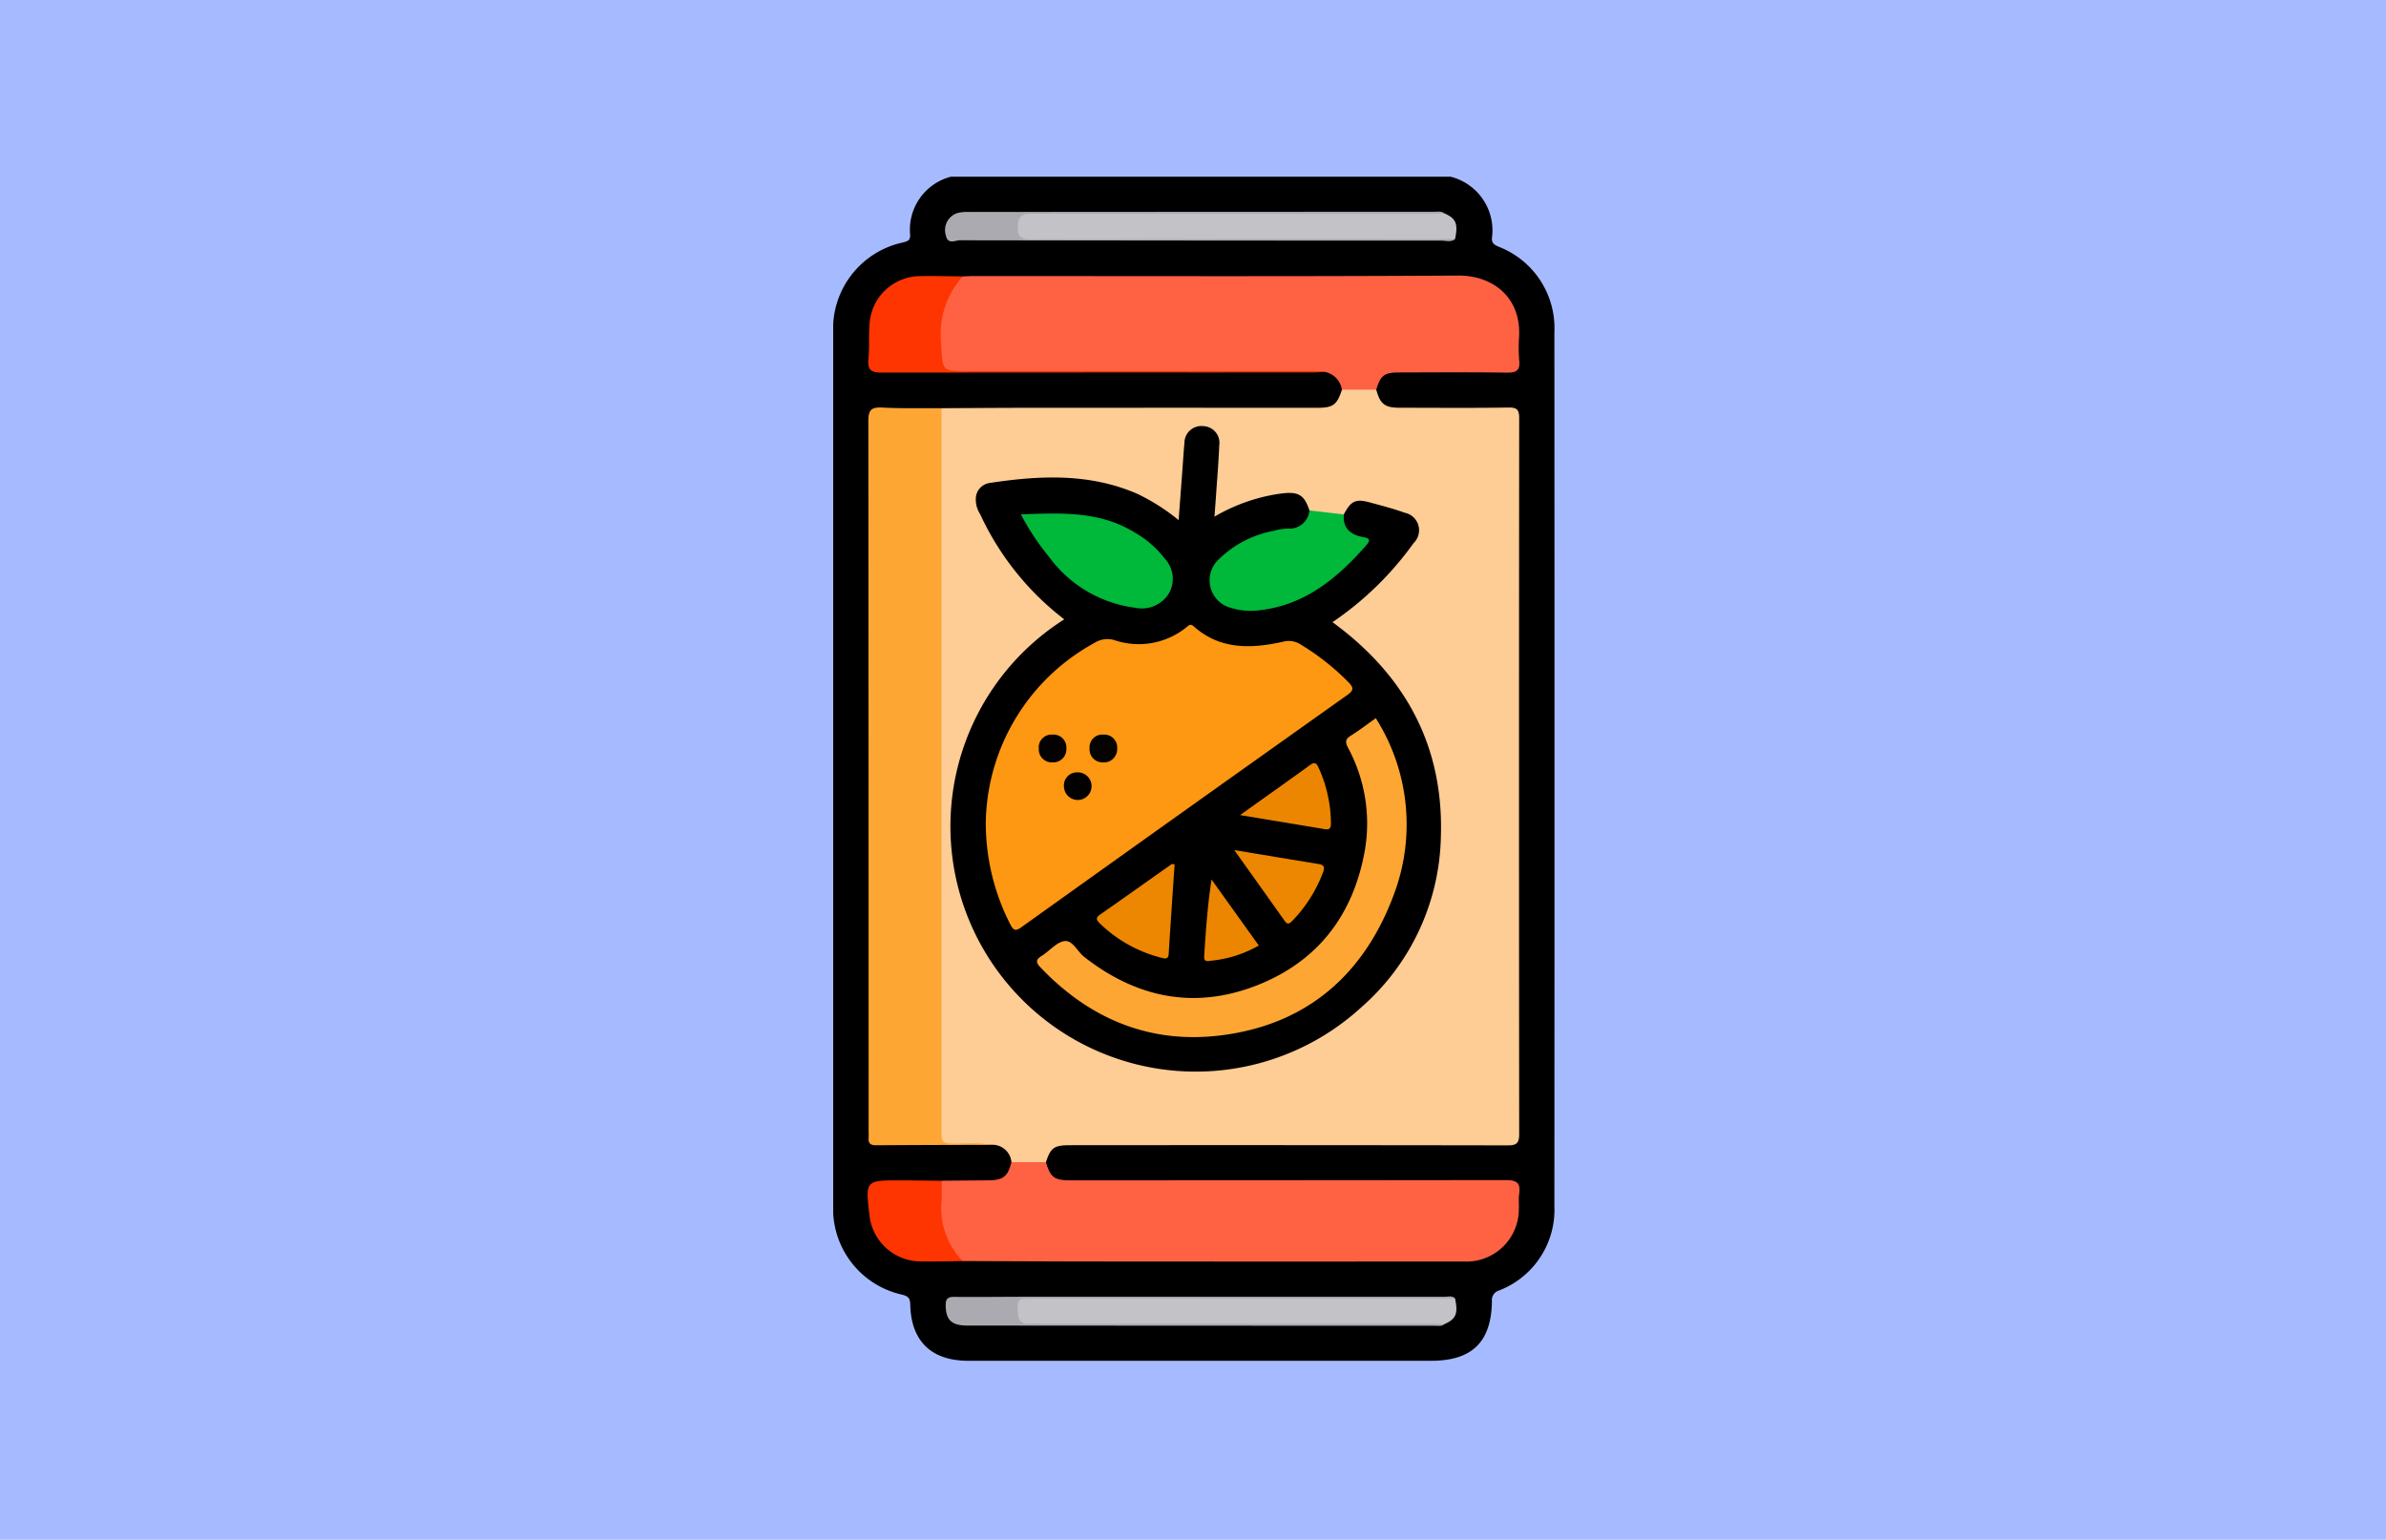 <svg xmlns="http://www.w3.org/2000/svg" xmlns:xlink="http://www.w3.org/1999/xlink" width="189" height="122" viewBox="0 0 189 122">
  <defs>
    <clipPath id="clip-path">
      <rect id="Rectángulo_38281" data-name="Rectángulo 38281" width="57.134" height="93.822" fill="none"/>
    </clipPath>
  </defs>
  <g id="Grupo_158880" data-name="Grupo 158880" transform="translate(-600 -8276)">
    <rect id="Rectángulo_37701" data-name="Rectángulo 37701" width="189" height="122" transform="translate(600 8276)" fill="#a6bbff"/>
    <g id="Grupo_161149" data-name="Grupo 161149" transform="translate(666 8290)">
      <g id="Grupo_161149-2" data-name="Grupo 161149" clip-path="url(#clip-path)">
        <path id="Trazado_140548" data-name="Trazado 140548" d="M48.9,0A4.384,4.384,0,0,1,52.18,4.849c-.027.42.178.544.532.7a6.909,6.909,0,0,1,4.414,6.756q.018,34.629,0,69.258a6.852,6.852,0,0,1-4.378,6.683.8.8,0,0,0-.569.867c-.054,3.232-1.579,4.706-4.83,4.706q-18.32,0-36.641,0c-2.928,0-4.542-1.546-4.606-4.467-.011-.5-.174-.647-.628-.769A6.973,6.973,0,0,1,0,81.423Q0,46.931,0,12.44A7,7,0,0,1,5.516,5.213c.35-.1.6-.134.577-.612A4.335,4.335,0,0,1,9.327,0Z" transform="translate(0)"/>
        <path id="Trazado_140549" data-name="Trazado 140549" d="M18.421,86.67a1.513,1.513,0,0,0-1.389-1.377c-1.129-.043-2.261-.063-3.386,0-.8.045-1.034-.314-1.038-1.006,0-.274-.009-.549-.009-.824q0-27.427.006-54.855a2.438,2.438,0,0,1,.274-1.677c2.348-.011,4.7-.03,7.045-.031q11.348-.006,22.7,0c1.281,0,1.582-.224,1.977-1.437a2.846,2.846,0,0,1,2.719,0c.311,1.146.672,1.431,1.87,1.433,2.869,0,5.74.029,8.608-.018.717-.011.844.215.843.875q-.026,28.348,0,56.7c0,.761-.253.888-.936.886q-17.31-.029-34.619-.013c-1.292,0-1.55.187-1.934,1.35a3.23,3.23,0,0,1-2.73,0" transform="translate(-4.303 -8.588)" fill="#fecc95"/>
        <path id="Trazado_140550" data-name="Trazado 140550" d="M47.309,20.944l-2.719,0a1.683,1.683,0,0,0-1.369-1.411c-7.771.047-15.543.007-23.314.02q-3.108,0-6.217,0c-.936,0-1.044-.091-1.075-1.038a22.447,22.447,0,0,1,.018-3.107,4.078,4.078,0,0,1,1.919-3.434c.3-.012.609-.034.913-.034,12.788,0,25.578.041,38.365-.037,2.581-.016,4.95,1.594,4.8,4.824a12.739,12.739,0,0,0,.009,1.922c.086.8-.258.954-.986.944-2.838-.038-5.677-.02-8.515-.012-1.2,0-1.476.223-1.826,1.367" transform="translate(-4.298 -4.069)" fill="#fe6243"/>
        <path id="Trazado_140551" data-name="Trazado 140551" d="M10.023,27.844q0,28.526,0,57.052c0,1.216,0,1.2,1.246,1.223a15.528,15.528,0,0,1,2.905.087c-3.113.011-6.225.014-9.338.038-.442,0-.615-.158-.582-.586.014-.182,0-.366,0-.549q0-28.121-.023-56.243c0-.92.265-1.117,1.119-1.073,1.553.08,3.111.041,4.668.052" transform="translate(-1.448 -9.501)" fill="#fea633"/>
        <path id="Trazado_140552" data-name="Trazado 140552" d="M18.413,118.654l2.73,0c.365,1.215.665,1.439,1.965,1.439q17.22,0,34.439-.021c.885,0,1.221.211,1.085,1.1-.06.389,0,.794-.025,1.189a4.151,4.151,0,0,1-4.4,4.162q-14.152.013-28.3,0c-3.785,0-7.57-.022-11.356-.034a3.421,3.421,0,0,1-1.706-2.453,6.593,6.593,0,0,1,.032-3.912l3.712-.031c1.171-.011,1.539-.3,1.825-1.443" transform="translate(-4.296 -40.572)" fill="#fe6243"/>
        <path id="Trazado_140553" data-name="Trazado 140553" d="M55.854,4.378c.928.4,1.1.823.848,2.037a1.591,1.591,0,0,1-.895.09q-16.39.007-32.78,0c-1.107,0-1.46-.472-1.152-1.525.124-.425.353-.7.842-.669.152.011.305,0,.458,0q15.932,0,31.864,0a2.106,2.106,0,0,1,.815.061" transform="translate(-7.443 -1.473)" fill="#c3c2c7"/>
        <path id="Trazado_140554" data-name="Trazado 140554" d="M56.721,135.01c.254,1.212.079,1.631-.849,2.036a1.76,1.76,0,0,1-.724.061q-16.023,0-32.047,0c-.964,0-1.235-.243-1.273-1.119-.037-.856.163-1.071,1.035-1.072q16.572,0,33.145,0a1.142,1.142,0,0,1,.712.092" transform="translate(-7.463 -46.129)" fill="#c3c2c7"/>
        <path id="Trazado_140555" data-name="Trazado 140555" d="M11.7,11.991A6.83,6.83,0,0,0,10,17.383c.1,2.1.022,2.108,2.114,2.108q13.627,0,27.254,0c.332,0,.665.038,1,.057-.274.017-.546.049-.819.049q-17.12,0-34.241.014c-.805,0-1.165-.157-1.079-1.043.1-1,0-2.018.109-3.015A4.038,4.038,0,0,1,8.31,11.966c1.128-.023,2.256.014,3.385.024" transform="translate(-1.441 -4.089)" fill="#fe3501"/>
        <path id="Trazado_140556" data-name="Trazado 140556" d="M10,120.879a16.184,16.184,0,0,1,0,1.638,5.975,5.975,0,0,0,1.678,4.727c-1.156.009-2.313.051-3.468.02A4.091,4.091,0,0,1,4.29,123.61c-.32-2.761-.32-2.764,2.422-2.76,1.1,0,2.191.019,3.286.029" transform="translate(-1.418 -41.323)" fill="#fe3501"/>
        <path id="Trazado_140557" data-name="Trazado 140557" d="M53.026,4.343c-.4.013-.792.036-1.188.036q-15.7,0-31.392-.007c-.693,0-1.165.066-1.208.934-.041.817.177,1.083,1.048,1.081q16.794-.04,33.589-.007c-.321.27-.7.126-1.05.126q-19.085,0-38.17-.031c-.365,0-.967.37-1.114-.379a1.413,1.413,0,0,1,.9-1.773,2.858,2.858,0,0,1,.811-.089q18.49-.015,36.98-.017c.267,0,.553-.07.792.126" transform="translate(-4.615 -1.438)" fill="#abaab0"/>
        <path id="Trazado_140558" data-name="Trazado 140558" d="M53.888,134.981l-33.588.013c-1.07,0-1.108.061-1.033,1.15.041.6.29.9.918.838a6.3,6.3,0,0,1,.64,0q15.513,0,31.026,0c.4,0,.792.024,1.188.036-.24.2-.525.127-.792.127q-18.49,0-36.98-.016c-1.271,0-1.71-.444-1.728-1.591-.008-.515.147-.688.672-.682,1.891.02,3.783-.008,5.674-.008q16.567,0,33.135.005c.288,0,.611-.127.867.128" transform="translate(-4.629 -46.101)" fill="#abaab0"/>
        <path id="Trazado_140559" data-name="Trazado 140559" d="M45.284,37.03c.557-1.066.934-1.256,2.036-.96.94.253,1.887.5,2.8.827a1.413,1.413,0,0,1,.693,2.4,25.468,25.468,0,0,1-6.425,6.267c5.789,4.228,8.834,9.858,8.582,17.058a18.439,18.439,0,0,1-6.3,13.457A19.43,19.43,0,1,1,23.141,45.34a22.228,22.228,0,0,1-6.664-8.334,2.157,2.157,0,0,1-.34-1.3,1.276,1.276,0,0,1,1.117-1.174c3.96-.6,7.9-.785,11.69.871A16.172,16.172,0,0,1,32.2,37.479c.1-1.349.195-2.583.287-3.817.057-.761.1-1.523.172-2.282a1.342,1.342,0,0,1,1.51-1.347,1.321,1.321,0,0,1,1.25,1.506c-.059,1.4-.178,2.8-.273,4.2-.03.447-.066.894-.109,1.466a14.279,14.279,0,0,1,4.971-1.789c1.644-.257,2.112-.019,2.556,1.3a1.369,1.369,0,0,1-1.387,1.619,13.168,13.168,0,0,0-3.1.782,6.338,6.338,0,0,0-2.364,1.527,2.148,2.148,0,0,0-.69,2.241A2.306,2.306,0,0,0,36.8,44.3a5.832,5.832,0,0,0,2.893-.126c2.848-.624,4.962-2.389,6.871-4.466.4-.44.236-.625-.264-.823-1.091-.432-1.308-.882-1.014-1.858" transform="translate(-4.838 -10.268)"/>
        <path id="Trazado_140560" data-name="Trazado 140560" d="M55.943,40.5c-.09,1.113.554,1.624,1.536,1.794.6.1.552.3.218.683-2.31,2.624-4.9,4.761-8.567,5.134a5.27,5.27,0,0,1-2.079-.192,2.26,2.26,0,0,1-1.021-3.851,8.349,8.349,0,0,1,4.4-2.274,4.268,4.268,0,0,1,1.081-.174,1.58,1.58,0,0,0,1.709-1.437l2.722.318" transform="translate(-15.498 -13.741)" fill="#00b839"/>
        <path id="Trazado_140561" data-name="Trazado 140561" d="M18.367,69.506a16.5,16.5,0,0,1,8.613-14.12,1.9,1.9,0,0,1,1.548-.226A6,6,0,0,0,34.3,54.115c.183-.157.307-.243.527-.047,2.1,1.872,4.551,1.79,7.073,1.229a1.732,1.732,0,0,1,1.379.2,19.263,19.263,0,0,1,3.8,2.99c.388.4.494.625-.061,1.019Q34.073,68.694,21.164,77.93c-.472.338-.626.2-.857-.242a17.64,17.64,0,0,1-1.941-8.182" transform="translate(-6.28 -18.449)" fill="#fe9711"/>
        <path id="Trazado_140562" data-name="Trazado 140562" d="M51.369,65.2a15.731,15.731,0,0,1,1.476,13.848c-2.333,6.39-6.868,10.414-13.709,11.278-5.628.711-10.425-1.277-14.337-5.391-.363-.383-.373-.608.1-.9.623-.382,1.171-1.091,1.814-1.175s1.019.832,1.561,1.256c4.115,3.221,8.671,4.178,13.571,2.293,4.952-1.905,7.805-5.672,8.684-10.9a12.636,12.636,0,0,0-1.364-7.974c-.227-.447-.211-.676.22-.947.667-.42,1.294-.9,1.987-1.391" transform="translate(-8.389 -22.295)" fill="#fea633"/>
        <path id="Trazado_140563" data-name="Trazado 140563" d="M22.584,40.625c3.2-.122,6.244-.272,9.006,1.426a7.963,7.963,0,0,1,2.4,2.083,2.339,2.339,0,0,1,.341,2.724,2.53,2.53,0,0,1-2.681,1.167,10.023,10.023,0,0,1-6.818-4.017,20.051,20.051,0,0,1-2.245-3.384" transform="translate(-7.722 -13.868)" fill="#00b839"/>
        <path id="Trazado_140564" data-name="Trazado 140564" d="M37.9,82.777c-.159,2.365-.324,4.728-.469,7.091-.027.443-.274.4-.555.322a10.774,10.774,0,0,1-4.891-2.719c-.257-.251-.38-.434,0-.7,1.9-1.324,3.781-2.668,5.672-4,.038-.026.114,0,.238.009" transform="translate(-10.856 -28.298)" fill="#ed8600"/>
        <path id="Trazado_140565" data-name="Trazado 140565" d="M48.273,81.079c2.347.388,4.508.748,6.669,1.1.38.061.536.206.384.607A11.126,11.126,0,0,1,52.86,86.7c-.2.2-.361.317-.576.012-1.3-1.835-2.607-3.665-4.01-5.636" transform="translate(-16.506 -27.724)" fill="#ed8600"/>
        <path id="Trazado_140566" data-name="Trazado 140566" d="M48.973,74.728c1.985-1.416,3.751-2.663,5.5-3.935.363-.263.534-.257.721.177a10.8,10.8,0,0,1,.978,4.341c0,.338-.011.613-.484.533-2.16-.366-4.323-.72-6.715-1.116" transform="translate(-16.746 -24.146)" fill="#ec8600"/>
        <path id="Trazado_140567" data-name="Trazado 140567" d="M48.978,89.858a9.41,9.41,0,0,1-3.75,1.2c-.242.027-.6.147-.572-.33.126-2,.257-4.008.583-6.1l3.739,5.224" transform="translate(-15.269 -28.94)" fill="#ec8600"/>
        <path id="Trazado_140568" data-name="Trazado 140568" d="M25.845,69.376a1.036,1.036,0,0,1-1.1-1.086,1.01,1.01,0,0,1,1.073-1.113,1.023,1.023,0,0,1,1.114,1.082,1.044,1.044,0,0,1-1.086,1.118" transform="translate(-8.461 -22.97)" fill="#040200"/>
        <path id="Trazado_140569" data-name="Trazado 140569" d="M31.914,69.375a1.03,1.03,0,0,1-1.052-1.114,1.006,1.006,0,0,1,1.1-1.084,1.02,1.02,0,0,1,1.085,1.109,1.047,1.047,0,0,1-1.134,1.089" transform="translate(-10.553 -22.97)" fill="#040300"/>
        <path id="Trazado_140570" data-name="Trazado 140570" d="M27.777,72.872a1.037,1.037,0,0,1,1.059-1.153,1.094,1.094,0,1,1-1.059,1.153" transform="translate(-9.498 -24.523)" fill="#020100"/>
      </g>
    </g>
  </g>
</svg>
